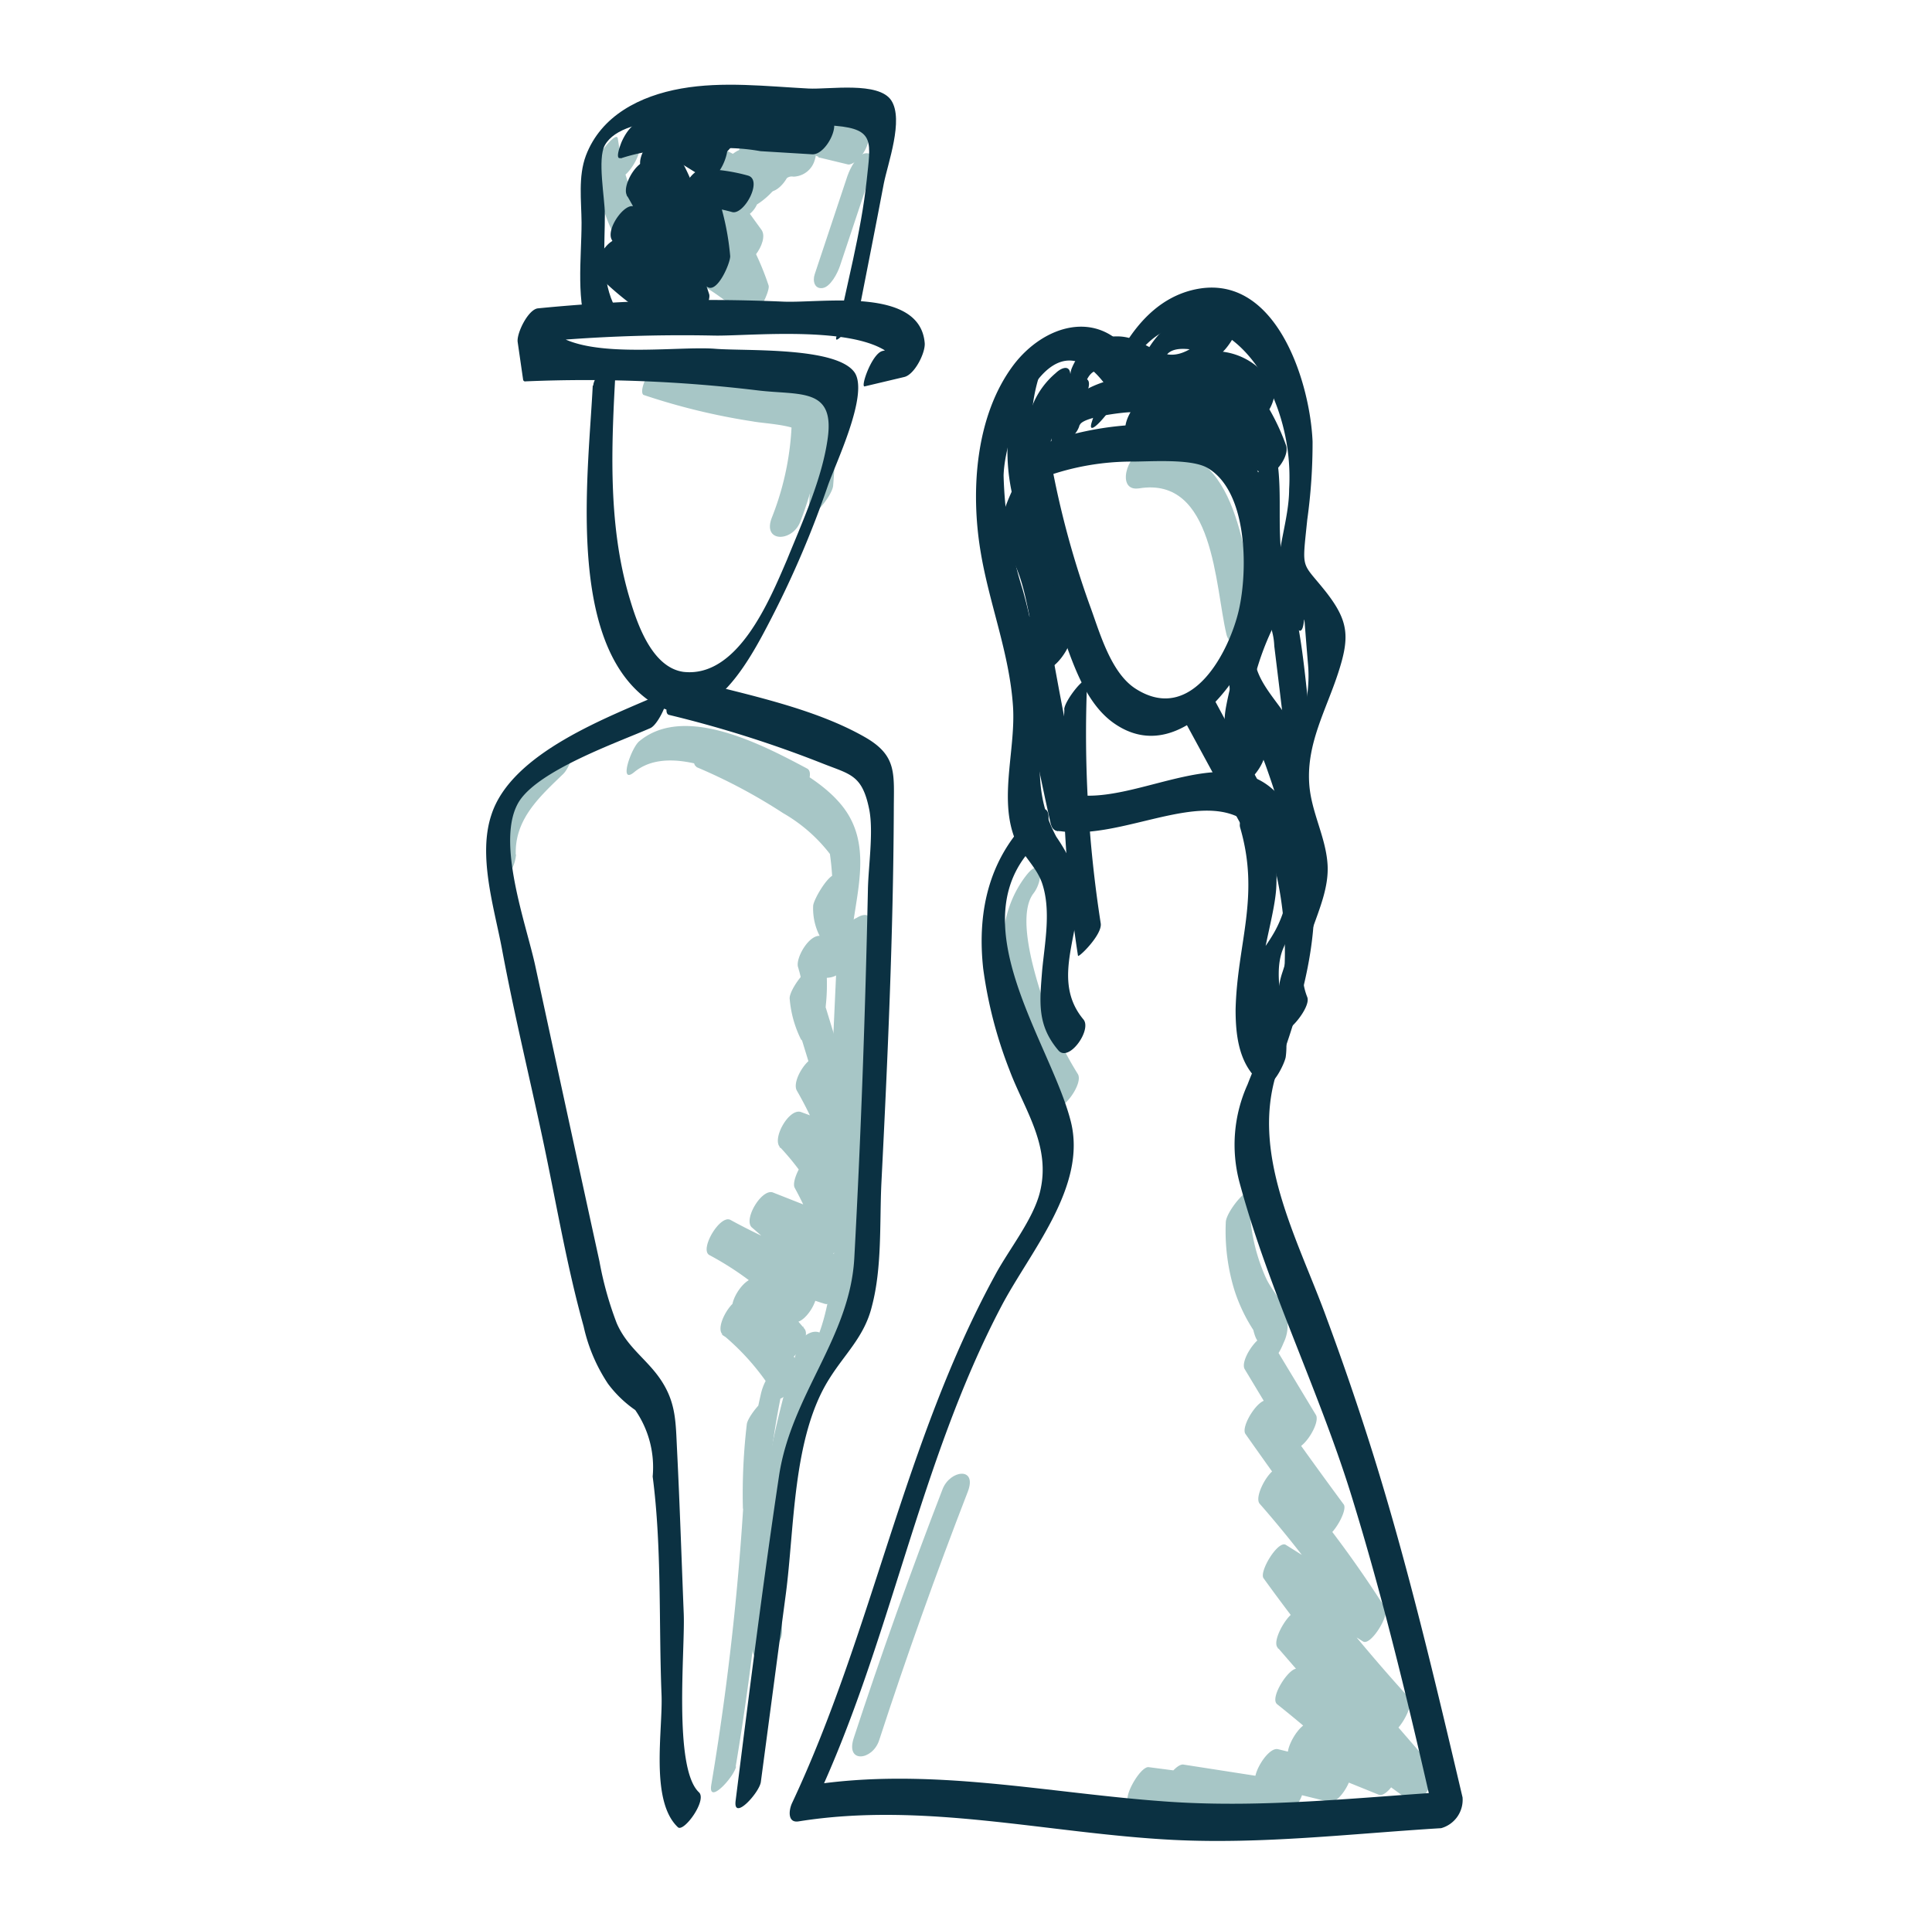 <svg xmlns="http://www.w3.org/2000/svg" viewBox="0 0 141.82 141.73"><defs><style>.cls-1{fill:#a7c6c6;}.cls-2{fill:#0b3142;}</style></defs><title>Icon</title><g id="Icons_to_export" data-name="Icons to export"><path class="cls-1" d="M85.43,130.16l-1-.39-1.41,2.6,4.31.56c.65.08,1.93-2.43,1.4-2.59a6,6,0,0,1-1.89-.78l-1.54,2.57L94,133.48c.73.11,2.11-2,1.55-2.57l-1.66-2.33L92.27,131l5.3,1.3c.77.19,2-2,1.55-2.57a27.54,27.54,0,0,0-2.92-3.19l-1.54,2.58,6.54,2.65c.69.29,2.06-2.05,1.54-2.57a88.25,88.25,0,0,0-7.43-6.64l-1.55,2.57,9.9,7.23c.55.4,2-2,1.55-2.57l-9.88-11.41L93.78,121l8.11,6.24c.52.4,2-2,1.55-2.57a130,130,0,0,1-9-11.07L92.86,116l7.19,4.52c.58.36,2-2,1.63-2.46A83.25,83.25,0,0,0,94,107.83l-1.54,2.57L97,112.9c.6.34,2-2,1.63-2.45q-2.77-3.75-5.44-7.57l-1.63,2.46,3.4,1c.69.21,2-1.89,1.63-2.46l-3.46-5.74-1.63,2.46c1.35.22,2.25-.8,2.72-2a2.89,2.89,0,0,0,.23-1.91c-.16-1-1.07-1.89-1.51-2.83a13.63,13.63,0,0,1-1.2-6.11c0-.89-1.76,1.24-1.76,2a14.77,14.77,0,0,0,.64,5A12.23,12.23,0,0,0,92,97.65c.26,1.07.6,1.21,1,.43-.69-.12-2,1.84-1.63,2.45l3.46,5.75,1.63-2.46-3.4-1c-.67-.21-2,1.92-1.64,2.46q2.68,3.81,5.44,7.56l1.63-2.46L94,107.83c-.64-.36-2,2-1.54,2.57a82.25,82.25,0,0,1,7.49,10l1.63-2.46-7.19-4.51c-.58-.36-2,2-1.63,2.46a133.65,133.65,0,0,0,9.12,11.3l1.55-2.57-8.11-6.24c-.52-.41-2,2-1.55,2.57l9.88,11.41,1.55-2.57-9.9-7.23c-.52-.38-2.16,2.09-1.55,2.57a88.38,88.38,0,0,1,7.44,6.64l1.54-2.57-6.54-2.66c-.68-.27-2.08,2.07-1.54,2.58a26.58,26.58,0,0,1,2.91,3.18l1.55-2.57-5.3-1.3c-.73-.17-1.94,1.85-1.64,2.46A5.36,5.36,0,0,0,94,133.48l1.55-2.57-8.68-1.35c-.69-.1-2.19,2.24-1.54,2.57a5.6,5.6,0,0,0,1.89.78l1.4-2.6-4.3-.56c-.62-.08-2,2.37-1.41,2.59l1,.39c.75.3,2.11-2.35,1.55-2.57Z"/><path class="cls-1" d="M83.6,35.86c5.55-.92,5.58,7.2,6.43,10.72.39,1.59,2.56-.4,2.25-1.67C91.19,40.43,90.86,32,84,33.09c-1.29.21-2.07,3-.42,2.77Z"/><path class="cls-1" d="M47.25,29a47.85,47.85,0,0,0,8,1.94c.82.16,3.11.24,3.63.85,1,1.21.5,4.3.5,5.77,0,.92,1.78-1.21,1.78-1.95a28,28,0,0,0,0-5c-.28-1.49-1.16-1.56-2.62-1.88-3.27-.7-6.57-1.1-9.72-2.28-.79-.3-2.12,2.35-1.54,2.57Z"/><path class="cls-1" d="M58.13,30.37A20.79,20.79,0,0,1,56.66,38c-.72,1.84,1.49,1.82,2.08.32a25,25,0,0,0,1.71-9,.82.82,0,0,0-1.22-.74,2,2,0,0,0-1.1,1.82Z"/><path class="cls-1" d="M47,10.86l.19-1c.12-.6-.5,0-.63.07a3.84,3.84,0,0,0-1,1.7l-.39.74.52-.13a3.08,3.08,0,0,1-.34-1.89l-1.67,2.2c.34,2.27,1.23,6.06,3.75,6.87.69.23,1.92-2.45,1.55-2.57-2.48-.8-3.29-4.41-3.63-6.68-.07-.43-.82.47-.85.51a3.73,3.73,0,0,0-.83,1.69,3.86,3.86,0,0,0,.35,2.24c.13.26.41,0,.53-.13a10.17,10.17,0,0,0,2.58-4.38l-1.62,1.77-.19,1c-.13.65.62-.07.74-.19A3.94,3.94,0,0,0,47,10.86Z"/><path class="cls-1" d="M49.67,20.27l1,.8c.55.44,1.81-2,1.63-2.46L52,17.86,50.4,20.32a17.29,17.29,0,0,1,4.39,3.1c.5.48,1.77-2,1.63-2.46a20.42,20.42,0,0,0-3.32-6.18l-1.49,2.47c.56-.1.75.68,1.36.48a3,3,0,0,0,1.51-2.29,14.34,14.34,0,0,0-1-4.21l-1.63,2.45c1.66.64,2.77,1.48,3.93-.18S56.49,10.69,56,9l-1.11,2.25c.23-.18,3.07.39,3.63.34a9.19,9.19,0,0,0,3.11-.94c.63-.3,1.74-2.86.92-2.47a8.2,8.2,0,0,1-5.28.58c-.88-.14-1.13-.26-1.86.33-.52.4-1.31,1.55-1.12,2.25,0,.07.5,1.72.86,1.27l.83-.72a6.08,6.08,0,0,1-2.58-.81c-.75-.28-1.78,1.9-1.63,2.46a14.1,14.1,0,0,1,.94,3.84l1.51-2.29c-.45.15-.81-.57-1.36-.48S51,16.56,51.39,17.12a20.54,20.54,0,0,1,3.32,6.18l1.63-2.46a17.55,17.55,0,0,0-4.4-3.09c-.68-.34-1.82,1.94-1.63,2.46l.28.75,1.63-2.46-1-.8c-.46-.37-2.16,2.09-1.55,2.57Z"/><path class="cls-1" d="M53,12.94a5.19,5.19,0,0,0,.68,2.88l1.22-2.47c-.17.06-.13.07-.21,0l-1.22,2.47A5.65,5.65,0,0,0,57.9,12c.18-.51.24-1.4-.47-1.51s-1.33.67-1.53,1.24a1.37,1.37,0,0,1-.61.85,2.66,2.66,0,0,1-1.31.47c-.89.11-1.81,1.69-1.22,2.47a1.44,1.44,0,0,0,1.63.53,1.89,1.89,0,0,0,1.22-2.47,3.15,3.15,0,0,1-.36-1.78.76.76,0,0,0-1.16-.7A2.14,2.14,0,0,0,53,12.94Z"/><path class="cls-1" d="M57.87,12.87a1,1,0,0,1-.18.27l.11-.09h0a.59.59,0,0,1,.43-.08,1.67,1.67,0,0,0,1.57-1.2c.18-.5.18-1.5-.55-1.56a3.58,3.58,0,0,0-3.51,2.31c-.25.53-.12,1.43.56,1.55s1.3-.63,1.57-1.2Z"/><path class="cls-1" d="M60.07,11.55l2.16.52c.23.06.6-.22.75-.36a2.75,2.75,0,0,0,.66-1c.19-.45.36-1.23-.27-1.38l-2.16-.52c-.23-.06-.6.22-.74.35a2.88,2.88,0,0,0-.67.95c-.19.46-.36,1.23.27,1.39Z"/><path class="cls-1" d="M62.22,12.88,59.8,20.15c-.16.5,0,1.08.58,1s1.1-1.09,1.28-1.63l2.42-7.26c.16-.51,0-1.09-.58-1s-1.1,1.1-1.28,1.63Z"/><path class="cls-1" d="M55.9,16.88l-2-2.76c-.71-1-2.48,1.4-1.86,2.26l2,2.75c.71,1,2.48-1.39,1.86-2.25Z"/><path class="cls-1" d="M54,129.73a200.7,200.7,0,0,0,2.66-26.8c0-1.1-1.77,1-1.84,1.64a43.92,43.92,0,0,0-.29,6.07c0,1.14,1.79-1.08,1.85-1.64a58.85,58.85,0,0,1,1.27-8l-1.52,2,1.05-.27c.7-.18,2-1.71,1.49-2.48a18.28,18.28,0,0,0-4.11-4.78L53,98a14.85,14.85,0,0,0,4.39,2c.76.22,2.18-1.82,1.66-2.44a28.13,28.13,0,0,0-3.61-3.63L53.93,96.5a14,14,0,0,0,4.47.58c.81,0,2-2,1.38-2.61a22.47,22.47,0,0,0-6.16-4.9l-1.55,2.58a47.39,47.39,0,0,0,8.47,3.58c.77.24,2.15-1.82,1.66-2.44a39.92,39.92,0,0,0-5.45-5.73L55.2,90.13l5.26,2.07c.91.36,1.85-1.78,1.65-2.44a23.56,23.56,0,0,0-2-4.85l-1.65,2.44L60.52,89c.67.55,1.95-1.86,1.66-2.44a21,21,0,0,0-3.41-4.88l-1.55,2.57L61,85.63c.91.33,1.88-1.76,1.66-2.44a28.09,28.09,0,0,0-2.39-5.41l-1.49,2.48,1.51,0c.87,0,1.71-1.74,1.49-2.48l-2-6.53c-.23-.77-1.92,1.46-1.81,2.11a8.17,8.17,0,0,0,.78,2.86c.37.91,1.76-1.51,1.8-1.85A14.63,14.63,0,0,0,60.33,69l-1.7,2.24c.93.24,1.41.7,2.35.52s1.42-1.27,1.53-2a11.65,11.65,0,0,0-1-5.34c-.32-.9-1.83,1.62-1.82,2.11a4.43,4.43,0,0,0,1.13,3.14c.65.81,1.74-1.38,1.8-1.84.43-3,1.25-6.09-.8-8.66s-6.26-4.13-9.14-5.44c-.82-.38-2.27,2.23-1.54,2.57A64.77,64.77,0,0,0,57.7,59c.83.28,2.29-2.17,1.55-2.57-3.27-1.74-9-4.78-12.33-2-.59.49-1.54,3.24-.36,2.26C49.47,54.3,55,57.54,57.7,59l1.55-2.57a64.94,64.94,0,0,1-6.59-2.68l-1.54,2.57a40.35,40.35,0,0,1,6.36,3.38,11.65,11.65,0,0,1,3.44,3,20.05,20.05,0,0,1-.15,6.56l1.8-1.85a3.16,3.16,0,0,1-1-2.73l-1.81,2.1a13.25,13.25,0,0,1,1,4.4l1.52-2a13.73,13.73,0,0,1-2-.45c-.83-.21-1.86,1.54-1.71,2.24a9.71,9.71,0,0,1,.25,4.79l1.8-1.85-.69-2.44L58,73.54l2,6.52,1.5-2.47-1.52,0c-.75,0-1.87,1.8-1.49,2.48a28,28,0,0,1,2.39,5.4l1.66-2.44-3.74-1.38c-.87-.31-2.14,1.93-1.55,2.57a18.49,18.49,0,0,1,3.19,4.63l1.66-2.45L60,84.78c-.66-.53-2,1.86-1.66,2.44a23.79,23.79,0,0,1,2,4.85L62,89.63l-5.25-2.07c-.83-.33-2.22,2-1.55,2.57a37.08,37.08,0,0,1,5.23,5.47l1.66-2.44a46.42,46.42,0,0,1-8.47-3.59c-.77-.41-2.29,2.17-1.55,2.58A22.33,22.33,0,0,1,58.24,97l1.38-2.61a9.28,9.28,0,0,1-4.14-.5c-.83-.23-2.25,2-1.55,2.57a17.74,17.74,0,0,1,3.39,3.37L59,97.43a15.57,15.57,0,0,1-4.4-2c-.71-.45-2.22,2-1.54,2.57a17.86,17.86,0,0,1,3.88,4.52l1.5-2.48-1.06.28c-.84.21-1.34,1.23-1.52,2a60.29,60.29,0,0,0-1.27,8l1.84-1.64a27,27,0,0,1,.26-5.53l-1.85,1.64a197.94,197.94,0,0,1-2.63,26.27c-.25,1.52,1.7-.61,1.83-1.38Z"/><path class="cls-1" d="M64,70.92l-.15-2.32-2,.48a61,61,0,0,1-.77,10.36l2.14-.84.44-10.52-2.18,1.17c.13,4.85.13,9.7-.07,14.54s.49,12.72-2.68,16.68c-1,1.18-.2,3.13,1.06,1.57,2.75-3.44,3-7.41,3.33-11.67a209.84,209.84,0,0,0,.54-22.29c-.05-1.82-2.14.09-2.18,1.17L61,79.77c-.07,1.7,2,.08,2.13-.84a63.47,63.47,0,0,0,.84-11c0-1.59-1.75-.27-2,.49a5.06,5.06,0,0,0-.07,4.27c.59,1.44,2.53-.72,2.11-1.75Z"/><path class="cls-1" d="M58.55,99A69.69,69.69,0,0,0,55.23,121c0,1.76,2.19,0,2.18-1.17a65.35,65.35,0,0,1,3-20.68c.6-1.89-1.42-1.69-1.9-.21Z"/><path class="cls-1" d="M37.86,62.74c-.08-2.6,1.75-4.24,3.48-5.91.64-.61,1.36-3.12,0-1.79-2.68,2.58-5.38,5.68-5.27,9.63,0,.67.69.14.92-.07a2.9,2.9,0,0,0,.89-1.86Z"/><path class="cls-1" d="M64.53,127.79q3-9.21,6.51-18.26c.72-1.86-1.3-1.61-1.85-.19q-3.5,9.06-6.52,18.27c-.62,1.89,1.37,1.65,1.86.18Z"/><path class="cls-1" d="M75.29,64.33c-3.67,4.82-.71,12.29,2.07,16.84.45.74,2.21-1.58,1.76-2.31a25.51,25.51,0,0,1-2.66-5.76c-.51-1.62-1.84-5.87-.6-7.5.78-1,.67-2.9-.57-1.27Z"/><path class="cls-2" d="M48.62,50.91c-3.89,1.72-11.07,4.32-12.55,8.92-1,3,.2,6.8.77,9.81.87,4.68,2,9.31,3,14s1.75,9.26,3,13.74a12.43,12.43,0,0,0,1.79,4.22,8.58,8.58,0,0,0,2,1.93,7.38,7.38,0,0,1,1.28,4.88c.68,5.22.44,10.73.65,16,.11,2.61-.87,7.79,1.2,9.75.43.41,2.18-2,1.54-2.57-1.89-1.8-1-10.46-1.11-13.12-.16-4-.29-8-.49-12-.1-2-.07-3.38-1.09-5S46.07,99,45.27,97.15A25.26,25.26,0,0,1,44,92.6Q41.64,81.79,39.31,71c-.65-3.09-3-9.33-1.19-12.18,1.5-2.31,7.23-4.31,9.62-5.36.68-.3,1.79-2.9.88-2.5Z"/><path class="cls-2" d="M49.11,52.49a84.7,84.7,0,0,1,11.33,3.59c2,.79,2.86.82,3.37,3.37.32,1.65-.07,4.19-.1,5.87-.19,9-.51,18.06-1,27.07-.33,5.83-4.61,10-5.52,15.94C56,116.26,55,124.25,54,132.21c-.2,1.55,1.74-.58,1.85-1.37l1.83-13.77c.65-4.89.49-11.5,3.16-15.78C62,99.41,63.45,98.16,64,95.92c.76-2.87.56-6.13.7-9.06.46-9.11.87-18.23.91-27.35,0-2.68.28-4-2.09-5.37C59.8,52,54.82,51,50.66,49.92c-1-.24-2.21,2.4-1.55,2.57Z"/><path class="cls-2" d="M43.51,28.33c-.31,6.22-1.83,17.81,3.42,22.54,4.67,4.21,7.94-2.07,9.74-5.57a72.58,72.58,0,0,0,4.09-9.61c.55-1.61,3-6.64,2-8.3-1.26-1.95-8-1.6-10.25-1.78-3.35-.27-12.23,1.28-12.83-2.86l-1.49,2.48a115.21,115.21,0,0,1,14.27-.59c3,.05,13.42-1.13,13.73,2.93l1.5-2.48-2.91.68c-.78.19-1.64,2.67-1.31,2.6l2.91-.69c.76-.18,1.55-1.77,1.5-2.48-.33-4.14-7.44-2.95-10.31-3.05a126.92,126.92,0,0,0-18.08.49c-.72.07-1.58,1.84-1.49,2.47l.4,2.77a.15.15,0,0,0,.19.12,104.86,104.86,0,0,1,17,.66c3.07.38,5.66-.24,5.18,3.44-.39,3-1.88,6.23-3,9-1.29,3-3.62,8.69-7.61,8.23C47.87,49,46.79,45.84,46.24,44c-1.72-5.7-1.33-11.84-1-17.71,0-.75-1.66,1.32-1.69,2Z"/><path class="cls-2" d="M45,22.25c-.89-2-.59-4.33-.6-6.53,0-1.16-.56-4.06,0-5.06,1.41-2.5,8.19-1.85,10.34-1.76s4.42.15,6.61.34c2.89.25,2.56,1.21,2.27,4-.41,3.86-1.5,7.76-2.24,11.57-.13.64,1.55-1.34,1.68-2,.61-3.12,1.23-6.23,1.82-9.35.29-1.46,1.47-4.66.55-6.08s-4.59-.8-6.08-.88c-3.07-.16-6.29-.54-9.34,0s-5.89,2-7,4.92c-.58,1.55-.33,3.31-.32,4.93,0,2.66-.46,5.86.61,8.32.18.4,2-1.67,1.68-2.37Z"/><path class="cls-2" d="M43.94,20.27a23.3,23.3,0,0,0,4,3.18c1,.61,2-1.76,1.69-2.42a32.76,32.76,0,0,0-2.9-5.69l-1.82,2.28a27.94,27.94,0,0,0,5.39,6.19c.74.64,1.92-1.63,1.76-2.2a49.86,49.86,0,0,0-4.23-9.54L46,14.35A60.69,60.69,0,0,0,51.84,21c.75.74,1.8-1.73,1.76-2.21A19.45,19.45,0,0,0,52,12.61l-1.5,2.48a13.15,13.15,0,0,1,3.24.48c.88.24,2.29-2.37,1.16-2.68a13.15,13.15,0,0,0-3.24-.48c-.93,0-1.84,1.69-1.49,2.48a17.6,17.6,0,0,1,1.51,5.74l1.76-2.2a58.3,58.3,0,0,1-5.6-6.36c-.71-.93-2.26,1.47-1.82,2.28a48.22,48.22,0,0,1,4.08,9.1l1.76-2.21a26.71,26.71,0,0,1-5.12-5.9c-.58-.91-2.35,1.44-1.82,2.28a32.72,32.72,0,0,1,2.89,5.69l1.69-2.43a22.91,22.91,0,0,1-4-3.18c-.61-.62-2.32,1.79-1.55,2.57Z"/><path class="cls-2" d="M49.6,11.76l2,1.24c1,.64,1.87-1.51,1.79-2.18a7.47,7.47,0,0,1-.16-1.49l-1.31,1.6a14.72,14.72,0,0,1,3.91.17l3.79.23c1.09.06,2.33-2.63,1.12-2.71l-4.55-.27a12.77,12.77,0,0,0-3.65-.07A2.17,2.17,0,0,0,51.2,9.89a9.57,9.57,0,0,0,.11,2.72l1.8-2.18-2-1.25c-1-.6-2.52,2-1.55,2.58Z"/><path class="cls-2" d="M45.56,11.63a13.39,13.39,0,0,1,7.29-.31c.8.19,1.94-2.48,1.55-2.57A13.84,13.84,0,0,0,46.85,9c-.56.18-1,.92-1.22,1.42-.05.12-.53,1.33-.07,1.18Z"/><path class="cls-2" d="M47.1,12.45a13.67,13.67,0,0,1,2,3.76c.46,1.41,2.4-.77,2.06-1.78A14.75,14.75,0,0,0,49,10.2c-.75-1-2.53,1.36-1.87,2.25Z"/><path class="cls-2" d="M75,35.6a67.62,67.62,0,0,0,2.84,10.55c.86,2.35,1.77,5.49,4,7,4.11,2.8,8.09-1.72,9.84-5.14a16.16,16.16,0,0,0,.64-13.41c-1.24-2.94-2.24-3-5.36-3.3a23,23,0,0,0-9.64,1c-1,.37-1.94,3.17-.56,2.69a18.85,18.85,0,0,1,6.38-1.1c1.36,0,4.27-.22,5.47.45,3,1.71,3,7.57,2.32,10.49s-3.39,8.39-7.55,5.75c-1.87-1.18-2.68-4.24-3.39-6.15a66.53,66.53,0,0,1-2.84-10.55c-.27-1.45-2.31.66-2.11,1.75Z"/><path class="cls-2" d="M82.93,25.91c-2.43-3.24-6.32-2-8.51.86-2.83,3.74-3.18,9.29-2.44,13.72.63,3.84,2.12,7.46,2.38,11.37.2,3-.94,6.44,0,9.34.43,1.39,1.7,2.34,2.14,3.66.67,2,.19,4.37,0,6.4-.18,2.31-.39,4,1.19,5.86.77.91,2.48-1.51,1.84-2.27-2.7-3.24.45-7.13-.58-10.79a13.24,13.24,0,0,0-1.41-2.62c-1.46-2.74-1.26-5-1.13-7.94a35.66,35.66,0,0,0-1.36-10.27,30.44,30.44,0,0,1-1.38-8.31c.08-3.34,3.37-12.13,7.42-6.74.7.93,2.44-1.46,1.84-2.27Z"/><path class="cls-2" d="M81.79,29.52c2.12-6.77,7.2-7.29,10.49-2.6a15.09,15.09,0,0,1,2.35,9c0,2.23-1,4.68-.82,6.86.12,1.18.41,1.22.88,2.37,1.54,3.78.72-3.53,1.33,3.67.36,4.28-2.37,7.87-1.53,12.41.37,2,.9,3.13.73,5.33a25.46,25.46,0,0,1-1.08,4.82,6,6,0,0,0,.12,4.19c.19.47,2-1.61,1.7-2.36-1.31-3.3,1.7-6.44,1.49-9.74-.13-2.06-1.23-3.88-1.35-6-.17-2.91,1.23-5.32,2.11-8s.81-3.84-.87-6c-1.83-2.31-1.77-1.48-1.38-5.31a40.7,40.7,0,0,0,.39-5.74C96.17,28,93.6,19.75,87.47,21.31c-4.25,1.09-6.17,6-7.33,9.69-.41,1.33,1.47-.89,1.65-1.48Z"/><path class="cls-2" d="M79.26,31.22c.16-.59,3-.92,3.6-.95a8.35,8.35,0,0,1,3.43.58c1.92.73,3.48,2.15,5.34,3l1.54-2.57a18.22,18.22,0,0,0-3.76-1.17c-1.59-.28-3.49.08-5-.66l-.28,2.05c2.36-2.62,6.54,1.34,8,2.91.9,1,2.61-1.43,1.88-2.24a45.24,45.24,0,0,1-5.13-6.11l-1.49,2.48a4,4,0,0,1,4.11,2.08l1.71-2.41-4-2.77c-1-.66-2.47,1.83-1.55,2.57a14.42,14.42,0,0,1,4.66,6.45c.53,1.41,2.45-.77,2.08-1.77a16.25,16.25,0,0,0-5.19-7.25L87.75,28l4,2.77c1,.69,2.16-1.65,1.71-2.41a4.9,4.9,0,0,0-4.89-2.54c-.94.08-2.05,1.55-1.49,2.48a45.16,45.16,0,0,0,5.13,6.1l1.88-2.24c-2.86-3.06-7.4-6.07-10.89-2.2-.31.35-1,1.69-.27,2.05a7,7,0,0,0,3.3.59,15.68,15.68,0,0,1,5.43,1.24c1.09.46,2.58-2.08,1.54-2.57-3.51-1.64-5.92-4.17-10.12-3.66-2.65.32-5.12,1.42-5.83,4.11-.5,1.9,1.74.64,2-.53Z"/><path class="cls-2" d="M92,35.71c.53,2.84-.47,5.85.16,8.5a4.9,4.9,0,0,1,1.38,3.23l.33,2.7.65,5.39c0,.21,1.78-1.53,1.68-2.37-.42-3.51-.63-7.09-1.7-10.44-1-3-.22-6.2-.82-9.38,0-.27-1.84,1.55-1.68,2.37Z"/><path class="cls-2" d="M90.23,50.09c.13,2.73,1.81,3.65,2.69,6.14,1.36,3.83,2.75,8.32.67,12.13-.71,1.29-1.48,1.92-1.72,3.46-.39,2.45,1,4.71.65,7.21l1.68-2c-3.42-2.62-.77-8.31-.52-11.77a18.8,18.8,0,0,0-.89-6.82c-.19-.66-2,1.43-1.76,2.31,1.49,5.1-.22,8.5-.33,13.39,0,2,.27,4.17,2,5.46.66.5,1.62-1.56,1.68-2,.34-2.52-1.16-5.69-.17-8,.68-1.62,2-2.55,2.36-4.45.54-2.7-.39-5.42-.88-8.06A18.37,18.37,0,0,0,95,53.67c-.73-1.85-2.82-3.36-2.92-5.49,0-1.07-1.89,1.1-1.85,1.91Z"/><path class="cls-2" d="M86.87,52.77,92,62.21c.31.58,2.09-1.65,1.72-2.34l-5.09-9.44c-.31-.59-2.09,1.65-1.72,2.34Z"/><path class="cls-2" d="M79.79,27.85c-1.08-.65-2,0-2.7.95-1.41,1.9-1.7,4.84-2.69,7-.92,2-1.3,3.15-.23,5,1.48,2.59,1.18,5.58,2.62,8.15.35.61,2.12-1.65,1.73-2.34a11,11,0,0,1-1.17-3.84,21,21,0,0,0-1.45-4.31c-.74-2,.22-3.58,1-5.38.15-.35.86-2.95,1.34-2.66.63.37,2.18-2.19,1.55-2.57Z"/><path class="cls-2" d="M78.13,52.1a91.81,91.81,0,0,0,1,18.07c0,.21,1.8-1.54,1.67-2.37a90.46,90.46,0,0,1-1-17.71c0-.73-1.66,1.34-1.68,2Z"/><path class="cls-2" d="M74.51,47q1.11,6.75,2.6,13.41c.36,1.6,2.55-.37,2.27-1.66Q78,52.41,76.91,46c-.31-1.83-2.62-.33-2.4,1Z"/><path class="cls-2" d="M75,27.71a14.51,14.51,0,0,0-.25,10.16c.19.54,2-1.54,1.72-2.34a12.3,12.3,0,0,1,.07-8.66c.18-.48.21-.88-.33-.82S75.18,27.32,75,27.71Z"/><path class="cls-2" d="M85.59,26.13c.62-1,2.8-.27,3.61-.07l.73-2.48c-1.44,1.1-2.93,3-4.66,2.32-1.32-.5-2-1.31-3.59-1.19a3.14,3.14,0,0,0-2.17,1A4.66,4.66,0,0,0,78.69,27c-.31.7.06,1.68-.13.39-.1-.67-.76-.3-1.06,0a6,6,0,0,0-2.09,5.31c.16,1.19,2-1,1.92-1.88l.37-1.54H76.64c.15,1,.85,1.31,1.76.86,1.15-.56,1-2.09,1.74-2.75s2.87.7,3.58,1.14c.37.22.6.55,1.09.6,1.59.16,3.73-2.35,4.84-3.2.43-.32,1.83-2.21.74-2.48-2.63-.66-4.51-.3-6,2-.92,1.52.21,2.22,1.15.69Z"/><path class="cls-2" d="M77.67,61c5.82,1,13.8-5.64,16,3.11a25.94,25.94,0,0,1,.62,7c-.14,3.32-1.58,5.56-2.71,8.51a10.74,10.74,0,0,0-.6,7.17c2.15,8,6,15.63,8.39,23.57,2.36,7.71,4.21,15.56,6,23.42l1.56-2.26c-7,.43-14,1.25-21.1.77-8.89-.6-17.6-2.62-26.52-1.19l.49,1.34c5.59-11.83,7.61-24.93,13.71-36.54,2.1-4,6.31-8.77,5.09-13.57-1.48-5.85-8.52-14.92-2.31-20.57.82-.74,1.11-3.28-.34-2-3.28,3-4.25,7-3.78,11.34a32.12,32.12,0,0,0,1.93,7.46c1.09,2.92,3.09,5.58,2.23,9-.51,2-2.26,4.17-3.25,6-6.75,12.34-9,26.19-14.94,38.83-.25.54-.33,1.48.49,1.34,9.2-1.47,18.3.89,27.48,1.36,6.57.33,13.12-.46,19.68-.86a2.16,2.16,0,0,0,1.57-2.26c-2-8.49-4-17-6.59-25.28q-1.57-5-3.37-9.86c-2.12-5.86-5.8-12.28-3.53-18.53,2.06-5.67,4.51-14,.29-19.55-3.69-4.84-10.62.42-15.38-.42-1-.17-2.31,2.48-1.15,2.69Z"/><path class="cls-2" d="M92.11,45.64A23.54,23.54,0,0,0,90,51.89c-.39,2.11.28,3.4,1,5.39.32.85,2.16-1.36,1.81-2.29-.62-1.64-1.23-2.89-.85-4.68a19.77,19.77,0,0,1,1.69-4.65c.9-1.82-1-1.24-1.57,0Z"/></g></svg>